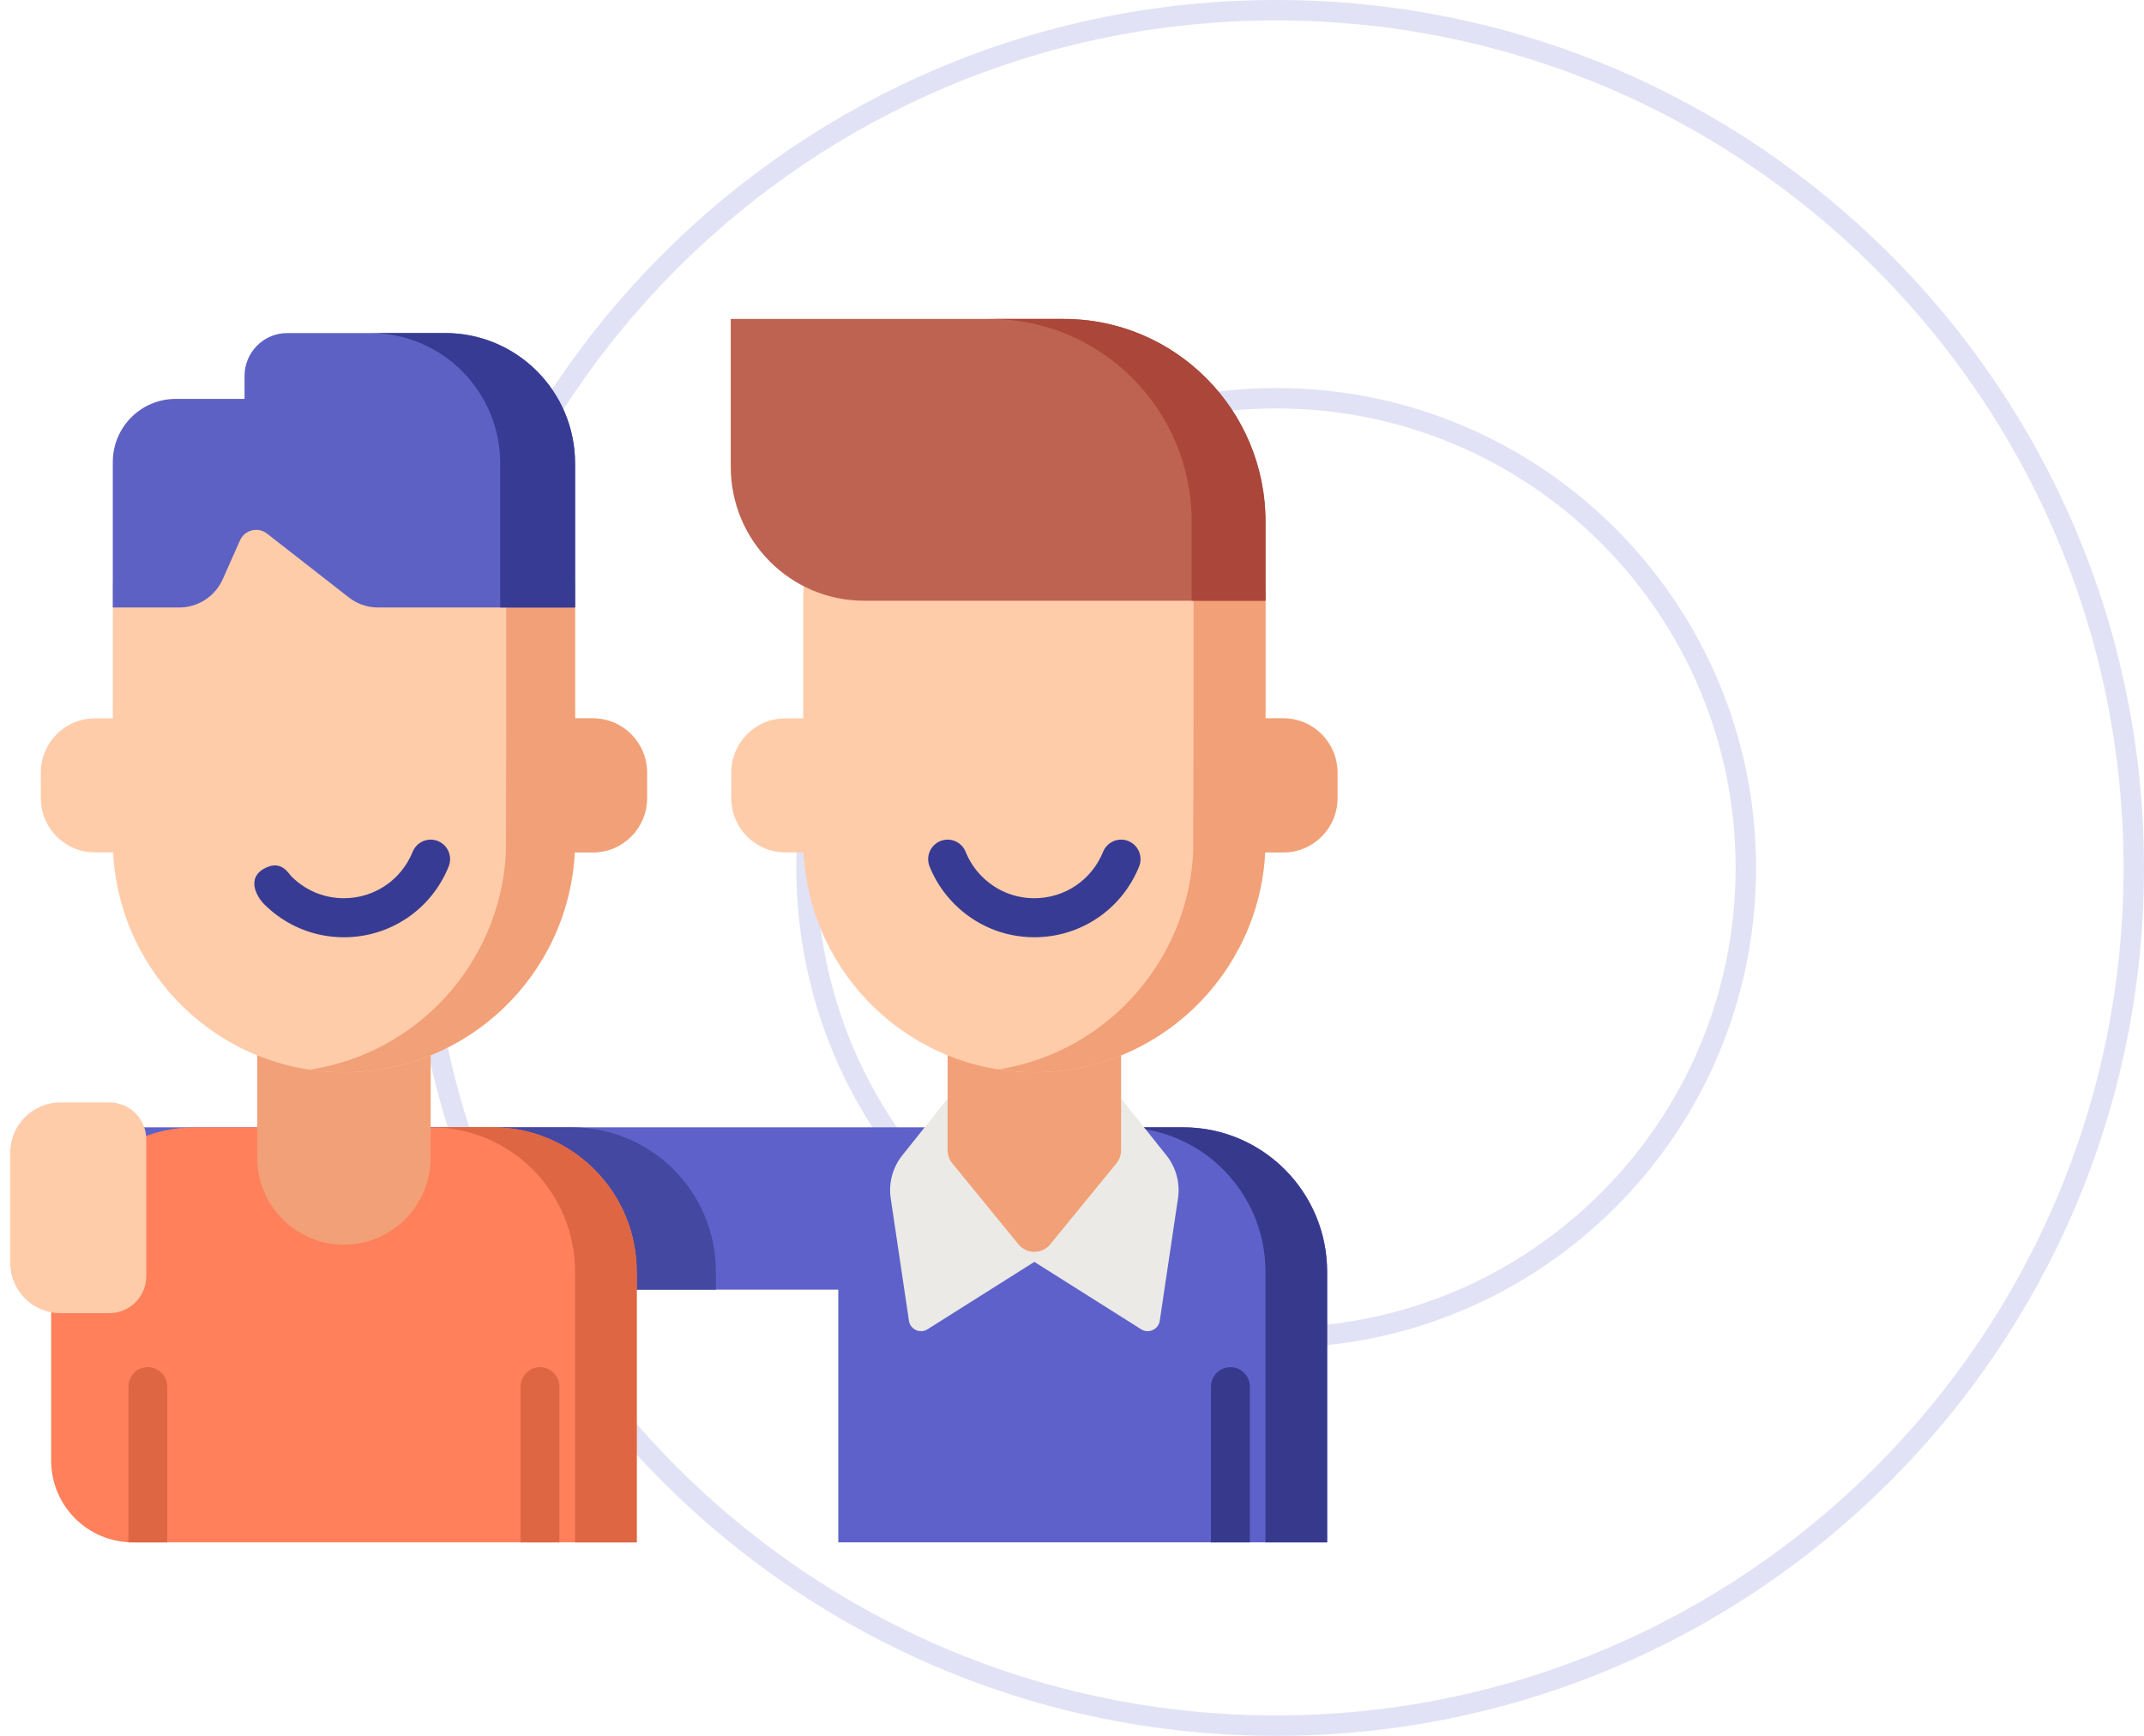 <?xml version="1.0" encoding="utf-8"?>
<svg width="105px" height="85px" viewBox="0 0 105 85" version="1.1" xmlns:xlink="http://www.w3.org/1999/xlink" xmlns="http://www.w3.org/2000/svg">
  <desc>Created with Lunacy</desc>
  <g id="5-enjoy" transform="translate(0.5 0.5)">
    <path d="M42 84C65.196 84 84 65.196 84 42C84 18.804 65.196 0 42 0C18.804 0 0 18.804 0 42C0 65.196 18.804 84 42 84Z" transform="translate(20 0)" id="Oval-Copy-21" fill="none" stroke="#898CD8" stroke-opacity="0.25" stroke-width="1" />
    <path d="M23 46C35.703 46 46 35.703 46 23C46 10.297 35.703 0 23 0C10.297 0 0 10.297 0 23C0 35.703 10.297 46 23 46Z" transform="translate(39 19)" id="Oval-Copy-27" fill="none" stroke="#898CD8" stroke-opacity="0.25" stroke-width="1" />
    <g id="friendship-(1)-2" transform="translate(0 15)">
      <g id="friendship-(1)">
        <path d="M59.516 7.075L59.516 20.322L35.575 20.322L35.575 7.95L0 7.95L0 0L52.465 0C56.358 0 59.516 3.168 59.516 7.075Z" transform="translate(4.979 39.702)" id="Path" fill="#5E61C9" stroke="none" />
        <g id="Group" transform="translate(5.84 39.627)">
          <path d="M3.018 0L0 0C3.894 0 7.05 3.168 7.05 7.076L7.05 20.322L10.069 20.322L10.069 7.076C10.069 3.168 6.912 0 3.018 0Z" transform="translate(48.586 0.075)" id="Path" fill="#373A8C" stroke="none" />
          <path d="M28.676 7.95L28.676 7.076C28.676 3.168 25.519 0 21.626 0L7.05 0C3.156 0 0 3.168 0 7.076L0 7.95L28.676 7.95Z" transform="translate(0.045 0.075)" id="Path" fill="#4548A1" stroke="none" />
        </g>
        <path d="M11.312 0L2.816 0L0.597 2.777C0.124 3.37 -0.082 4.133 0.03 4.884L0.922 10.873C0.986 11.303 1.468 11.525 1.834 11.294L7.064 7.994L12.294 11.294C12.661 11.525 13.143 11.303 13.207 10.873L14.099 4.884C14.211 4.133 14.005 3.37 13.532 2.777L11.312 0Z" transform="translate(43.092 38.297)" id="Path" fill="#EBEAE6" stroke="none" />
        <path d="M0 0L0 8.233C0 8.466 0.081 8.692 0.228 8.873L3.47 12.84C3.873 13.332 4.623 13.332 5.026 12.84L8.268 8.873C8.415 8.692 8.496 8.466 8.496 8.233L8.496 0L0 0Z" transform="translate(45.908 32.591)" id="Path" fill="#F2A077" stroke="none" />
        <path d="M27.043 15.85L26.163 15.85L26.163 10.09C26.163 4.517 21.662 0 16.11 0L13.577 0C8.025 0 3.524 4.517 3.524 10.09L3.524 15.85L2.644 15.85C1.184 15.85 0 17.038 0 18.504L0 19.759C0 21.224 1.184 22.412 2.644 22.412L3.54 22.412C3.849 28.411 8.791 33.179 14.844 33.179C17.87 33.179 20.618 31.987 22.649 30.045C24.68 28.103 25.992 25.41 26.147 22.412L27.043 22.412C28.504 22.412 29.687 21.224 29.687 19.759L29.687 18.504C29.687 17.038 28.503 15.85 27.043 15.85Z" transform="translate(35.313 3.827)" id="Path" fill="#FFCCAA" stroke="none" />
        <path d="M13.961 15.85L13.082 15.85L13.082 10.09C13.082 4.517 8.581 0 3.028 0L0.495 0C0.329 0 0.164 0.005 0 0.013C5.322 0.272 9.558 4.684 9.558 10.09L9.558 15.85L9.541 22.412C9.386 25.41 8.074 28.103 6.043 30.045C4.415 31.602 2.325 32.675 0 33.04C0.574 33.13 1.162 33.179 1.762 33.179C4.788 33.179 7.536 31.987 9.567 30.045C11.598 28.103 12.91 25.41 13.065 22.412L13.962 22.412C15.422 22.412 16.606 21.224 16.606 19.759L16.606 18.504C16.606 17.038 15.422 15.85 13.961 15.85Z" transform="translate(48.394 3.827)" id="Path" fill="#F2A077" stroke="none" />
        <g id="Group" transform="translate(44.418 24.858)">
          <path d="M5.2 4.78C3.723 4.78 2.333 4.203 1.285 3.154C0.756 2.623 0.347 2.004 0.069 1.314C-0.127 0.824 0.108 0.267 0.596 0.07C1.084 -0.128 1.638 0.109 1.835 0.598C2.017 1.049 2.284 1.454 2.631 1.802C3.318 2.49 4.231 2.869 5.2 2.869C6.687 2.869 8.008 1.977 8.566 0.597C8.764 0.108 9.319 -0.128 9.806 0.07C10.294 0.269 10.528 0.826 10.331 1.315C9.48 3.42 7.466 4.78 5.2 4.78Z" transform="translate(0.538 0.757)" id="Path" fill="#383B93" stroke="none" />
        </g>
        <path d="M7.21645e-15 0L16.303 0C21.762 0 26.188 4.442 26.188 9.921L26.188 13.799L6.533 13.799C2.925 13.799 0 10.863 0 7.242L0 0L7.21645e-15 0Z" transform="translate(35.288 0.117)" id="Path" fill="#BE6351" stroke="none" />
        <path d="M3.616 0L0 0C5.459 0 9.885 4.442 9.885 9.921L9.885 13.799L13.501 13.799L13.501 9.921C13.501 4.442 9.075 0 3.616 0Z" transform="translate(47.975 0.117)" id="Path" fill="#AA473A" stroke="none" />
        <path d="M28.676 7.075C28.676 7.075 28.676 20.322 28.676 20.322L3.999 20.322C1.79 20.322 0 18.531 0 16.323C0 12.423 0 7.075 0 7.075C0 3.168 3.156 0 7.051 0C7.051 0 21.625 0 21.625 0C25.519 0 28.676 3.168 28.676 7.075Z" transform="translate(2.006 39.702)" id="Path" fill="#FF805B" stroke="none" />
        <path d="M3.018 0L0 0C3.894 0 7.05 3.168 7.05 7.076L7.05 20.322L10.069 20.322L10.069 7.076C10.069 3.168 6.912 0 3.018 0Z" transform="translate(20.613 39.701)" id="Path" fill="#DF6643" stroke="none" />
        <path d="M0 0L0 8.594C0 10.948 1.902 12.857 4.248 12.857L4.248 12.857C6.594 12.857 8.496 10.948 8.496 8.594L8.496 0L0 0Z" transform="translate(12.096 32.591)" id="Path" fill="#F2A077" stroke="none" />
        <path d="M27.043 14.468L26.163 14.468L26.163 8.208C26.163 3.675 22.502 0 17.986 0L11.702 0C7.185 0 3.524 3.675 3.524 8.208L3.524 14.468L2.644 14.468C1.184 14.468 0 15.656 0 17.121L0 18.377C0 19.842 1.184 21.03 2.644 21.03L3.54 21.03C3.849 27.029 8.791 31.797 14.844 31.797C20.871 31.797 25.835 27.056 26.147 21.03L27.043 21.03C28.504 21.03 29.687 19.842 29.687 18.377L29.687 17.122C29.687 15.656 28.503 14.468 27.043 14.468Z" transform="translate(1.5 5.209)" id="Path" fill="#FFCCAA" stroke="none" />
        <path d="M13.885 14.468L13.005 14.468L13.005 8.208C13.005 3.675 9.344 0 4.827 0L1.459 0C5.975 0 9.636 3.675 9.636 8.208L9.636 14.468L9.62 21.03C9.338 26.484 5.244 30.885 0 31.671C0.55 31.753 1.113 31.796 1.685 31.796C7.713 31.796 12.677 27.055 12.989 21.03L13.885 21.03C15.345 21.03 16.529 19.842 16.529 18.377L16.529 17.121C16.529 15.656 15.345 14.468 13.885 14.468Z" transform="translate(14.658 5.209)" id="Path" fill="#F2A077" stroke="none" />
        <g id="Group" transform="translate(4.951 0.765)">
          <path d="M4.388 4.781C2.911 4.781 1.52 4.203 0.473 3.154C0.17 2.85 -0.456 1.885 0.544 1.385C1.331 0.992 1.67 1.653 1.819 1.802C2.506 2.49 3.419 2.869 4.388 2.869C5.875 2.869 7.196 1.977 7.754 0.597C7.951 0.108 8.507 -0.128 8.994 0.07C9.481 0.269 9.716 0.826 9.518 1.315C8.668 3.421 6.654 4.781 4.388 4.781Z" transform="translate(7.004 24.85)" id="Path" fill="#383B93" stroke="none" />
          <path d="M0 13.439L3.255 13.439C4.175 13.439 5.01 12.896 5.385 12.052L6.23 10.153C6.459 9.637 7.111 9.474 7.555 9.821L11.558 12.945C11.968 13.265 12.472 13.439 12.991 13.439L22.639 13.439L22.639 6.384C22.639 2.858 19.791 0 16.278 0L8.545 0C7.389 0 6.452 0.941 6.452 2.101L6.452 3.225L3.079 3.225C1.378 3.225 9.02056e-16 4.609 9.02056e-16 6.316C0 6.316 0 13.439 0 13.439Z" transform="translate(0.073 0.044)" id="Path" fill="#5E61C4" stroke="none" />
        </g>
        <path d="M3.667 0L0 0C3.513 0 6.361 2.858 6.361 6.384L6.361 13.439L10.028 13.439L10.028 6.384C10.028 2.858 7.18 0 3.667 0Z" transform="translate(17.636 0.809)" id="Path" fill="#383B93" stroke="none" />
        <path d="M4.859 10.317L2.458 10.317C1.1 10.317 0 9.213 0 7.85L0 2.467C0 1.104 1.1 0 2.458 0L4.859 0C5.856 0 6.664 0.811 6.664 1.812L6.664 8.505C6.664 9.506 5.856 10.317 4.859 10.317Z" transform="translate(0 38.484)" id="Path" fill="#FFCCAA" stroke="none" />
        <g id="Group" transform="translate(5.713 51.349)">
          <path d="M1.904 0.956L1.904 8.576L0 8.576L0 0.956C0 0.428 0.427 0 0.952 0C1.478 0 1.904 0.428 1.904 0.956Z" transform="translate(19.28 0.098)" id="Path" fill="#DF6643" stroke="none" />
          <path d="M1.904 0.956L1.904 8.576L0 8.576L0 0.956C0 0.428 0.427 0 0.952 0C1.478 0 1.904 0.428 1.904 0.956Z" transform="translate(0.076 0.098)" id="Path" fill="#DF6643" stroke="none" />
        </g>
        <path d="M1.904 0.956L1.904 8.576L0 8.576L0 0.956C0 0.428 0.427 0 0.952 0C1.479 0 1.904 0.428 1.904 0.956Z" transform="translate(58.806 51.447)" id="Path" fill="#373A8C" stroke="none" />
      </g>
    </g>
  </g>
</svg>